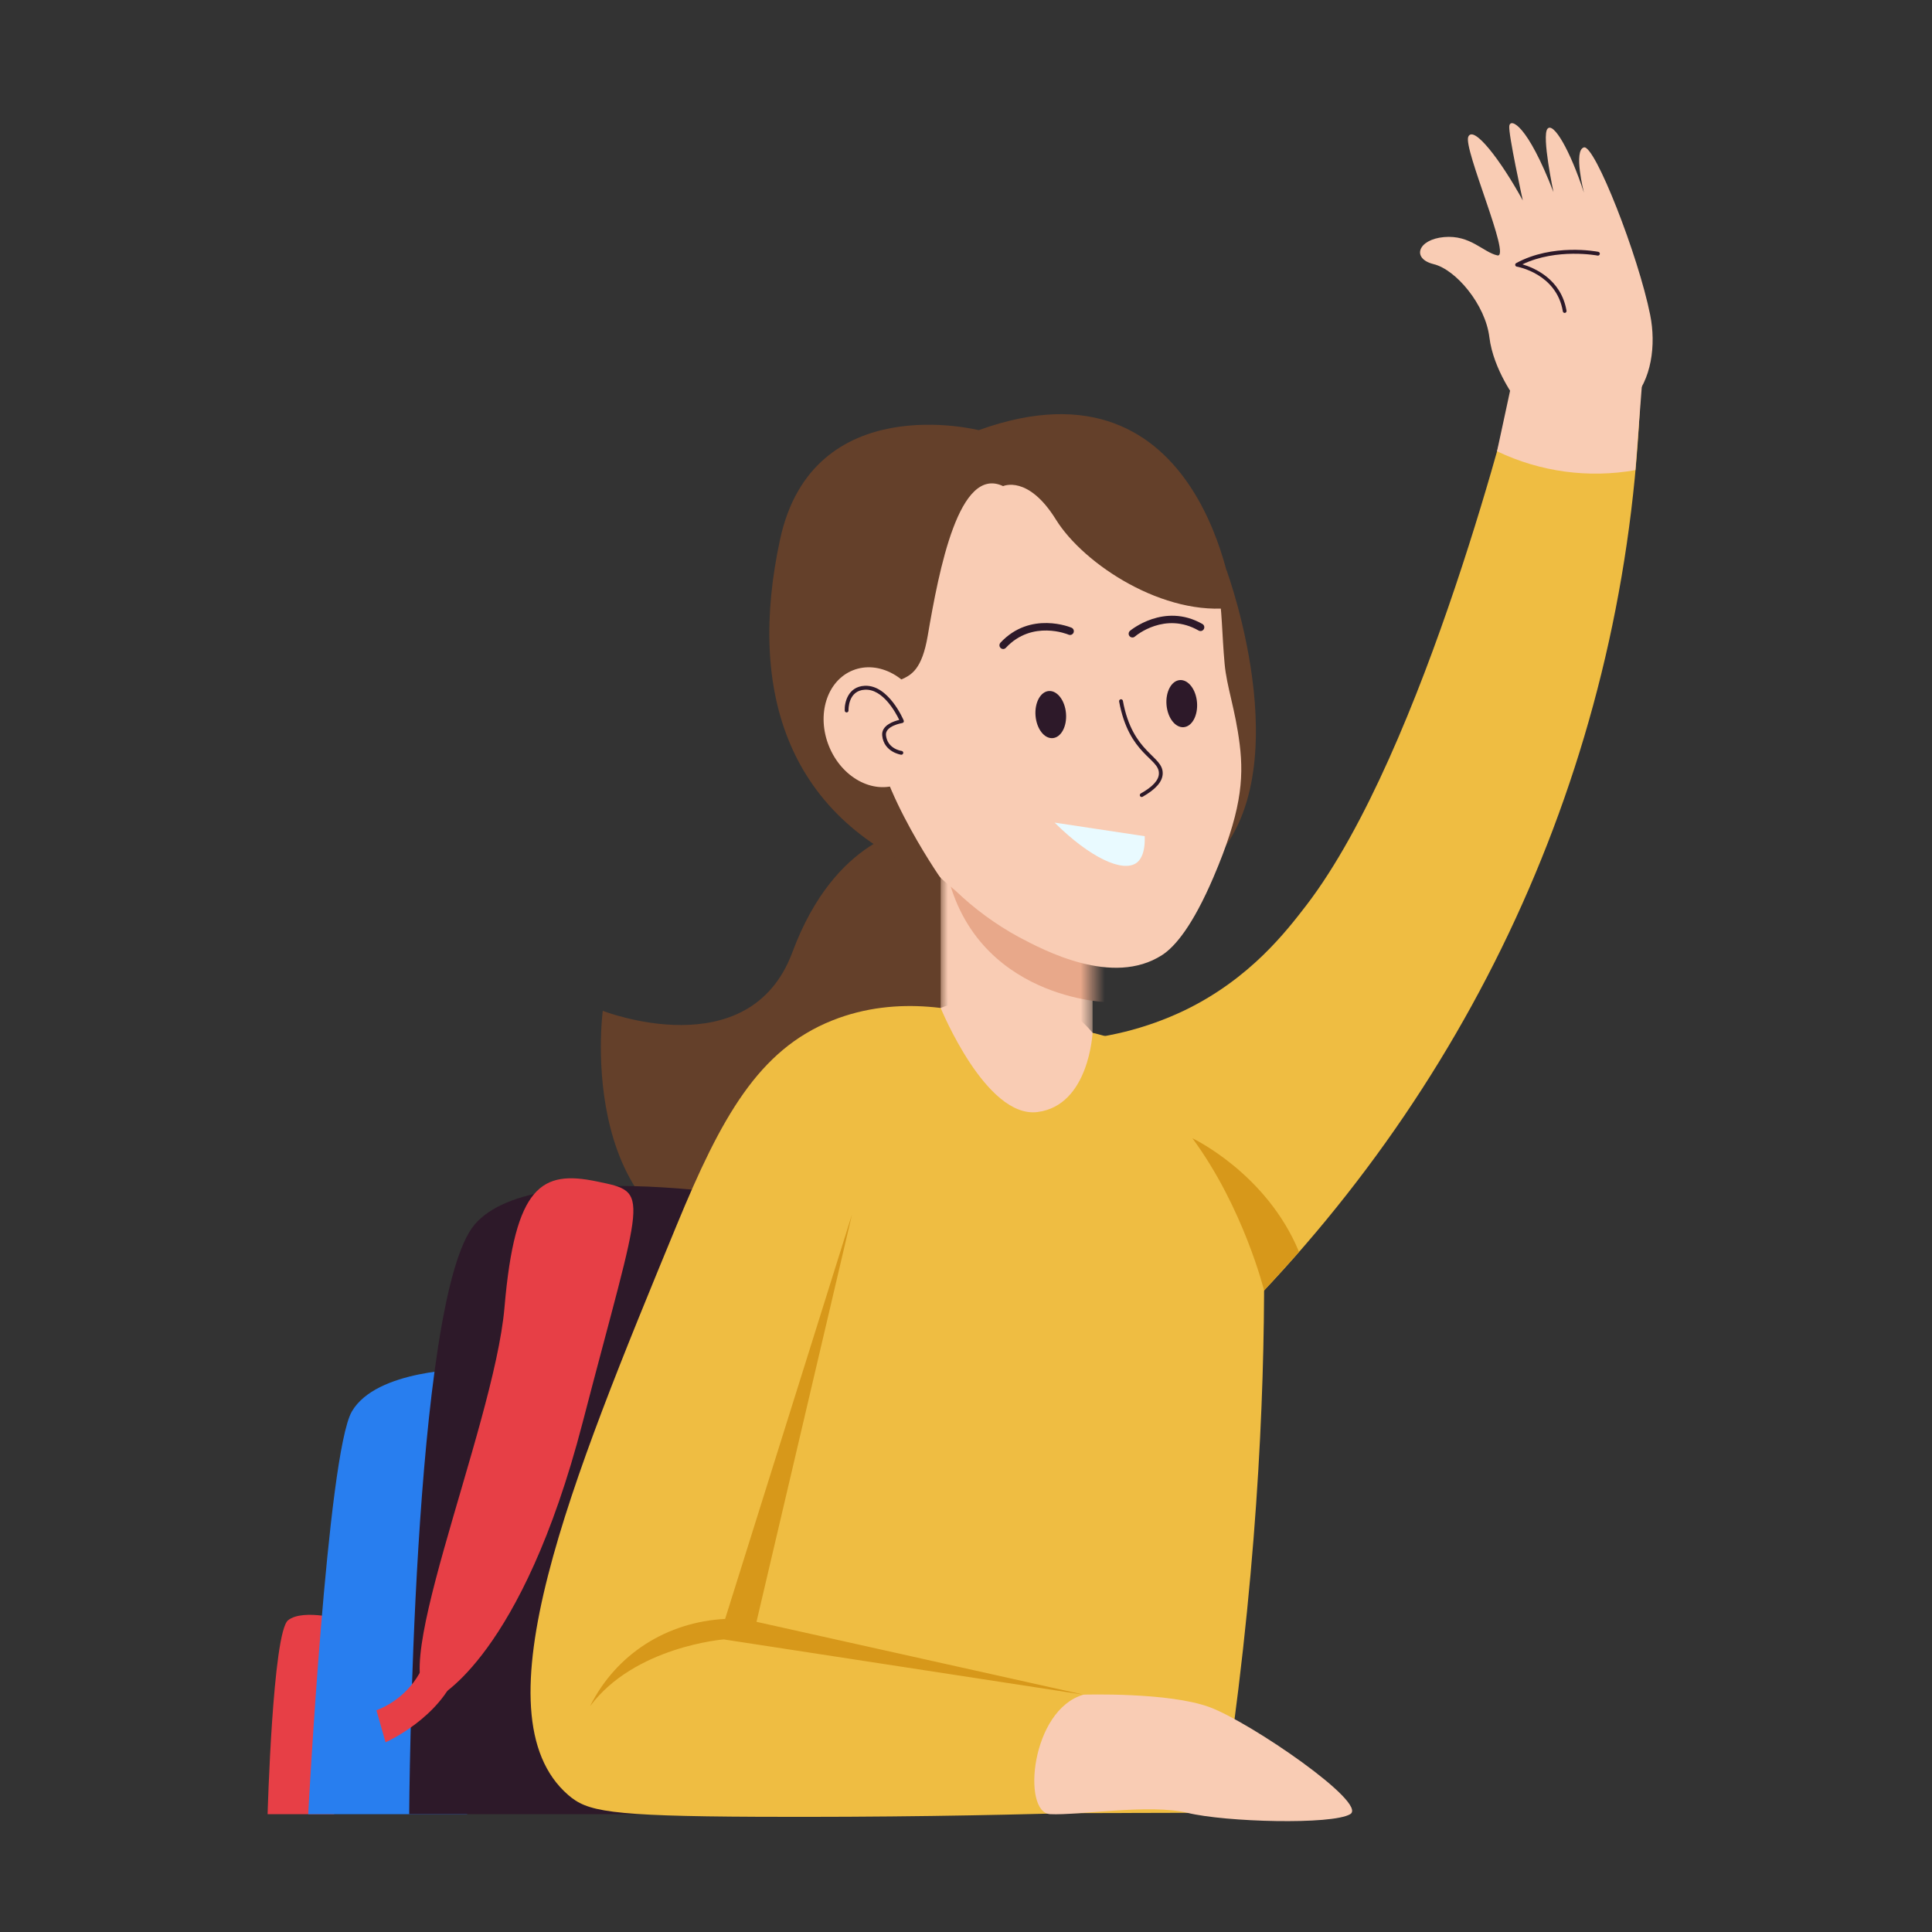 <svg width="160" height="160" viewBox="0 0 160 160" fill="none" xmlns="http://www.w3.org/2000/svg">
<rect x="0" y="0" width="160" height="160" fill="#333333" stroke="none"/>
<g id="raise-hand 1">
<path id="Vector" d="M28.603 134.184C28.603 134.184 25.128 133.169 23.856 134.184C22.584 135.2 22.162 150.241 22.162 150.241H27.672L28.603 134.184Z" fill="#E73F46"/>
<path id="Vector_2" d="M38.69 113.388C38.69 113.388 31.175 113.388 29.14 116.891C27.106 120.394 25.525 150.241 25.525 150.241H38.69V113.388Z" fill="#287EEF"/>
<path id="Vector_3" d="M75.625 68.628C75.625 68.628 69.197 69.237 65.625 78.853C62.053 88.469 49.919 83.712 49.919 83.712C49.919 83.712 47.362 102.875 62.766 104.231C78.169 105.587 80.056 70.375 80.056 70.375L75.625 68.628Z" fill="#64402A"/>
<g id="Clip path group">
<mask id="mask0_194_1186" style="mask-type:luminance" maskUnits="userSpaceOnUse" x="77" y="65" width="14" height="27">
<g id="a">
<path id="Vector_4" d="M90.481 65.188H77.903V91.722H90.481V65.188Z" fill="white"/>
</g>
</mask>
<g mask="url(#mask0_194_1186)">
<g id="Group">
<path id="Vector_5" d="M90.481 65.188H77.903V91.722H90.481V65.188Z" fill="#F9CCB4"/>
<path id="Vector_6" d="M91.46 82.978C91.46 82.978 79.716 82.578 78.125 70.625L93.006 73.622L91.46 82.978Z" fill="#E8A88A"/>
</g>
</g>
</g>
<path id="Vector_7" d="M66.459 99.825C66.459 99.825 44.513 95.312 39.312 101.406C34.112 107.5 33.888 150.24 33.888 150.24H69.297L66.459 99.825Z" fill="#2D1929"/>
<path id="Vector_8" d="M36.222 140.575C36.222 140.575 43.212 137.206 48.25 117.812C53.287 98.419 53.947 98.784 49.419 97.841C44.891 96.897 42.647 98.125 41.781 108.262C40.916 118.4 31.113 140.825 36.222 140.575Z" fill="#E73F46"/>
<path id="Vector_9" d="M35.344 137.188C35.029 138.196 34.491 139.12 33.769 139.891C33.047 140.662 32.16 141.26 31.175 141.641L31.928 144.291C31.928 144.291 36.459 142.291 37.866 138.409L35.344 137.188Z" fill="#E73F46"/>
<path id="Vector_10" d="M101.581 47.237C101.581 47.237 108.281 65.362 99.422 72.237L92.841 45L101.581 47.237Z" fill="#64402A"/>
<path id="Vector_11" d="M69.569 55.544C69.66 65.056 76.269 71.437 79.153 73.784C80.712 75.279 82.463 76.56 84.36 77.594C86.478 78.719 92.147 81.728 96.235 79.097C97.303 78.409 98.769 76.681 100.497 72.64C102.731 67.415 103.035 64.612 102.666 61.65C102.297 58.687 101.585 56.887 101.416 54.95C100.975 50.156 101.5 46.512 98.081 43.244C97.033 42.026 95.814 40.966 94.463 40.097C89.538 36.494 81.366 36.394 75.847 40.534C69.475 45.312 69.55 53.506 69.569 55.544Z" fill="#F9CCB4"/>
<g id="Group_2">
<path id="Vector_12" d="M94.628 65.984C95.719 65.359 96.278 64.734 96.291 64.056C96.322 62.559 93.791 62.41 92.994 58.041C92.986 57.999 92.963 57.963 92.928 57.938C92.894 57.914 92.851 57.905 92.809 57.913C92.768 57.92 92.731 57.944 92.707 57.978C92.683 58.013 92.674 58.056 92.681 58.097C93.497 62.519 96 62.785 95.975 64.05C95.975 64.603 95.46 65.159 94.472 65.713C94.436 65.733 94.41 65.768 94.399 65.808C94.388 65.848 94.393 65.891 94.414 65.927C94.435 65.963 94.469 65.989 94.509 66C94.549 66.011 94.592 66.005 94.628 65.984Z" fill="#2D1929"/>
<path id="Vector_13" d="M96.606 58.378C96.697 59.453 97.334 60.281 98.031 60.222C98.728 60.163 99.219 59.244 99.131 58.166C99.043 57.088 98.403 56.266 97.706 56.322C97.009 56.378 96.515 57.3 96.606 58.378Z" fill="#2D1929"/>
<path id="Vector_14" d="M85.759 59.285C85.85 60.363 86.487 61.188 87.184 61.128C87.881 61.069 88.372 60.15 88.281 59.075C88.191 58 87.553 57.172 86.856 57.228C86.159 57.285 85.669 58.209 85.759 59.285Z" fill="#2D1929"/>
<path id="Vector_15" d="M93.781 52.794C93.856 52.794 93.928 52.767 93.984 52.719C94.084 52.631 96.484 50.628 99.266 52.219C99.338 52.26 99.423 52.271 99.504 52.25C99.584 52.228 99.652 52.175 99.694 52.103C99.735 52.031 99.746 51.946 99.725 51.865C99.703 51.785 99.65 51.717 99.578 51.675C96.406 49.866 93.606 52.222 93.578 52.244C93.529 52.285 93.495 52.341 93.479 52.403C93.463 52.464 93.466 52.53 93.488 52.59C93.51 52.65 93.55 52.701 93.603 52.738C93.655 52.774 93.717 52.794 93.781 52.794Z" fill="#2D1929"/>
<path id="Vector_16" d="M83.072 53.75C83.115 53.75 83.157 53.741 83.196 53.724C83.236 53.707 83.271 53.682 83.3 53.65C85.488 51.297 88.463 52.544 88.494 52.56C88.532 52.576 88.572 52.584 88.613 52.585C88.654 52.586 88.695 52.578 88.733 52.563C88.772 52.547 88.806 52.525 88.836 52.496C88.865 52.468 88.889 52.433 88.905 52.396C88.921 52.358 88.93 52.317 88.93 52.276C88.931 52.235 88.923 52.194 88.908 52.156C88.893 52.118 88.87 52.083 88.841 52.054C88.813 52.024 88.778 52.001 88.741 51.985C88.71 51.969 85.335 50.55 82.844 53.235C82.805 53.279 82.781 53.334 82.772 53.392C82.763 53.451 82.772 53.51 82.795 53.564C82.819 53.618 82.858 53.664 82.907 53.697C82.956 53.73 83.013 53.748 83.072 53.75Z" fill="#2D1929"/>
</g>
<path id="Vector_17" d="M135.894 31.272C135.144 61.1 122.984 88.488 102.55 109.085C97.656 101.453 92.76 93.823 87.862 86.194C91.427 86.062 94.927 85.197 98.144 83.653C103.562 81.019 106.55 77.091 108.203 74.95C118.009 62.122 125.39 32.219 125.722 30.856L135.894 31.272Z" fill="#EFBD42"/>
<path id="Vector_18" d="M125.587 33.141C125.587 33.141 123.675 30.641 123.344 27.931C123.012 25.222 120.575 22.328 118.728 21.875C116.881 21.422 117.409 19.831 119.587 19.634C121.766 19.438 122.816 20.884 124.003 21.15C125.191 21.416 121.166 12.316 121.597 11.325C122.028 10.335 124.269 13.238 126.112 16.6C126.112 16.6 124.894 11.063 124.994 10.419C125.094 9.775 126.475 10.272 128.653 15.909C128.653 15.909 127.662 11.259 128.156 10.666C128.65 10.072 130.031 12.447 131.175 15.956C131.175 15.956 130.284 12.447 131.175 12.206C132.066 11.966 135.672 21.141 136.662 26.084C137.653 31.028 135.178 37.813 125.587 33.141Z" fill="#F9CCB4"/>
<path id="Vector_19" d="M101.138 150.122C104.081 131.156 104.716 115.91 104.688 105.194C104.688 100.244 104.534 95.928 101.638 92.138C94.213 82.428 73.35 82.213 65.7 91.46C63.806 93.75 63.35 95.859 62.309 105.703C59.581 131.531 58.994 150.235 58.919 150.235L101.138 150.122Z" fill="#EFBD42"/>
<path id="Vector_20" d="M83.072 84.687C79.947 83.625 74.431 82.309 68.925 84.509C62.822 86.947 59.731 92.512 56.041 101.462C47.325 122.594 39.338 141.956 47.053 148.65C48.616 150 50.256 150.406 62.766 150.459C73.213 150.503 82.028 150.337 88.619 150.147C89.383 146.93 90.148 143.716 90.913 140.506L62.766 136.444L71.806 102.069C79.681 100.112 84.866 94.934 84.856 89.825C84.853 88.781 84.625 86.918 83.072 84.687Z" fill="#EFBD42"/>
<path id="Vector_21" d="M89.734 140.344C89.734 140.344 96.816 140.119 100.206 141.391C103.597 142.663 113.331 149.341 111.819 150.241C110.306 151.141 101.478 150.9 98.341 150.131C95.203 149.363 89.337 150.356 86.972 150.241C84.606 150.125 85.369 141.588 89.734 140.344Z" fill="#F9CCB4"/>
<path id="Vector_22" d="M136.062 30.778L135.438 38.934C131.548 39.624 127.541 39.078 123.978 37.372L125.466 30.469L136.062 30.778Z" fill="#F9CCB4"/>
<path id="Vector_23" d="M129.578 25.916C129.601 25.916 129.623 25.911 129.644 25.901C129.665 25.891 129.683 25.877 129.698 25.859C129.712 25.842 129.723 25.821 129.729 25.799C129.734 25.777 129.735 25.754 129.731 25.731C129.287 23.097 127.028 22.169 126.081 21.891C128.931 20.531 132.269 21.156 132.303 21.166C132.344 21.174 132.387 21.165 132.422 21.141C132.457 21.117 132.481 21.081 132.489 21.039C132.497 20.998 132.488 20.955 132.464 20.92C132.44 20.885 132.404 20.861 132.362 20.853C132.209 20.825 128.584 20.141 125.562 21.791C125.534 21.806 125.511 21.831 125.497 21.86C125.483 21.889 125.479 21.922 125.484 21.954C125.49 21.986 125.505 22.015 125.528 22.038C125.551 22.061 125.58 22.076 125.612 22.081C125.644 22.081 128.9 22.656 129.425 25.769C129.427 25.808 129.444 25.845 129.473 25.872C129.501 25.899 129.539 25.915 129.578 25.916Z" fill="#2D1929"/>
<path id="Vector_24" d="M90.481 85.531C90.481 85.531 90.203 91.544 85.922 92.094C81.641 92.644 77.903 83.472 77.903 83.472C77.903 83.472 86.056 80.156 90.481 85.531Z" fill="#F9CCB4"/>
<path id="Vector_25" d="M104.687 106.875C104.687 106.875 102.994 100.028 98.75 94.266C98.75 94.266 104.887 97.156 107.581 103.678L104.687 106.875Z" fill="#D7981A"/>
<path id="Vector_26" d="M89.734 140.344L59.938 135.769C59.938 135.769 52.538 136.359 48.862 141.306C51.05 136.931 55.281 134.319 60.053 134.072L70.562 100.562L62.65 134.312L89.734 140.344Z" fill="#D7981A"/>
<path id="Vector_27" d="M83.072 40.259C83.072 40.259 85.134 39.297 87.447 43.028C89.759 46.759 96.438 51.109 102.188 50.312C102.188 50.312 99.812 28.837 81.05 35.625C81.05 35.625 67.319 32.122 64.603 44.666C61.888 57.209 65.119 67.969 77.888 72.706C77.888 72.706 71.656 63.747 72.509 59.178C73.362 54.609 75.888 58.169 76.828 52.663C77.769 47.156 79.419 38.522 83.072 40.259Z" fill="#64402A"/>
<path id="Vector_28" d="M68.65 61.791C69.7 64.391 72.287 65.8 74.428 64.934C76.569 64.069 77.453 61.26 76.403 58.66C75.353 56.059 72.766 54.65 70.622 55.516C68.478 56.381 67.6 59.191 68.65 61.791Z" fill="#F9CCB4"/>
<path id="Vector_29" d="M74.669 62.187C74.619 62.187 73.478 62.006 73.372 60.878C73.297 60.112 74.707 59.881 74.722 59.878C74.745 59.875 74.768 59.866 74.787 59.853C74.806 59.839 74.823 59.822 74.834 59.801C74.846 59.781 74.852 59.758 74.853 59.734C74.855 59.711 74.85 59.687 74.841 59.666C74.791 59.544 73.566 56.703 71.613 56.794C70.241 56.859 69.928 58.166 69.957 58.844C69.957 58.885 69.973 58.925 70.002 58.954C70.032 58.983 70.071 59 70.113 59C70.154 59 70.194 58.983 70.223 58.954C70.252 58.925 70.269 58.885 70.269 58.844C70.269 58.778 70.222 57.187 71.628 57.119C73.125 57.041 74.181 59.019 74.472 59.619C74.022 59.725 72.978 60.066 73.06 60.912C73.191 62.291 74.622 62.503 74.622 62.503C74.664 62.509 74.707 62.498 74.741 62.473C74.775 62.448 74.797 62.41 74.803 62.369C74.81 62.327 74.799 62.284 74.774 62.25C74.749 62.216 74.711 62.194 74.669 62.187Z" fill="#2D1929"/>
<path id="Vector_30" d="M94.8 69.25L87.338 68.125C90.247 71.009 92.963 72.291 94.122 71.459C94.375 71.272 94.853 70.775 94.8 69.25Z" fill="#E9FAFF"/>
</g>
</svg>
